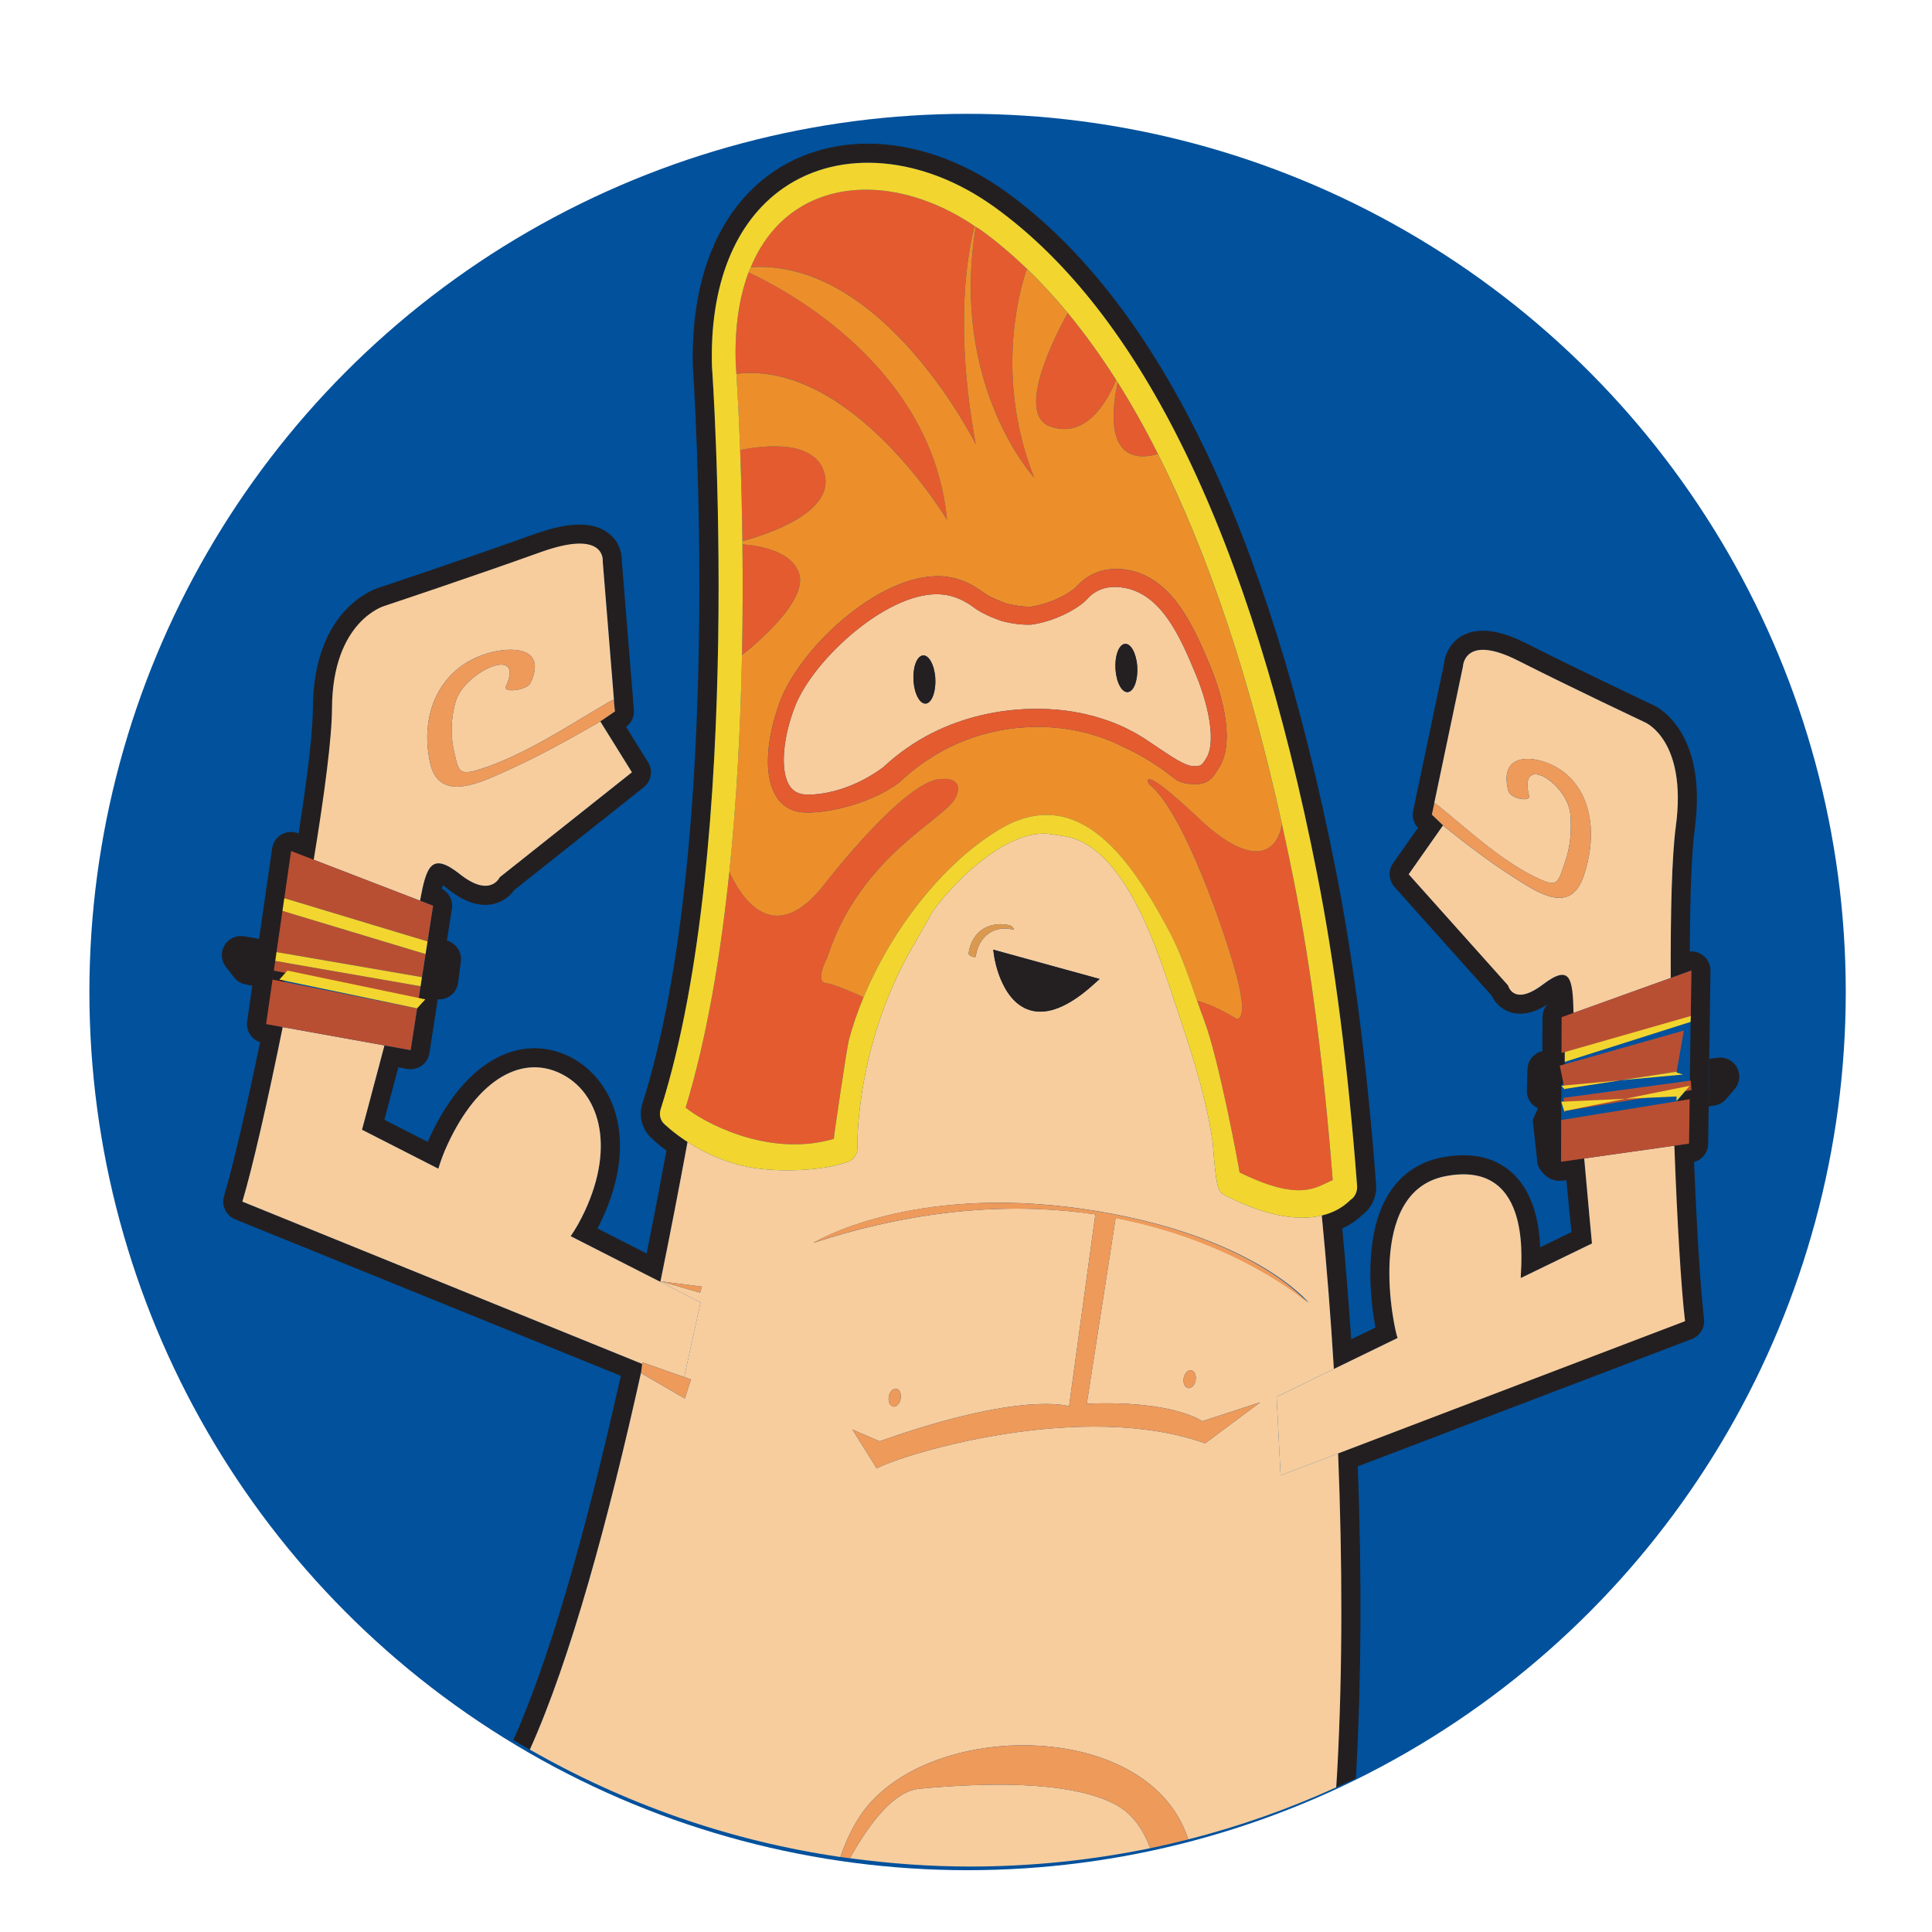 <?xml version="1.0" encoding="utf-8"?>
<!-- Generator: Adobe Illustrator 15.1.0, SVG Export Plug-In . SVG Version: 6.00 Build 0)  -->
<!DOCTYPE svg PUBLIC "-//W3C//DTD SVG 1.1//EN" "http://www.w3.org/Graphics/SVG/1.1/DTD/svg11.dtd">
<svg version="1.1" id="Layer_1" xmlns="http://www.w3.org/2000/svg" xmlns:xlink="http://www.w3.org/1999/xlink" x="0px" y="0px"
	 width="121px" height="121px" viewBox="0 0 121 121" enable-background="new 0 0 121 121" xml:space="preserve">
<circle fill="#01519C" cx="60.599" cy="62.129" r="55"/>
<g>
	<path fill="#231F20" d="M96.543,65.845c-0.506,0.139-0.862,0.592-0.877,1.116l-0.04,1.326c-0.011,0.351,0.134,0.688,0.394,0.923
		c0.161,0.145,0.359,0.222,0.566,0.264l0.014-3.646L96.543,65.845z"/>
	<path fill="#231F20" d="M107.027,68.292l-0.014,1.001l0.382-0.062c0.28-0.045,0.536-0.189,0.72-0.405l0.53-0.624
		c0.32-0.375,0.376-0.911,0.141-1.344c-0.236-0.435-0.714-0.68-1.204-0.615l-0.531,0.069l-0.026,1.884
		C107.027,68.228,107.028,68.26,107.027,68.292z"/>
	<path fill="#231F20" d="M85.038,91.837l20.922-7.976c0.512-0.196,0.826-0.714,0.761-1.258c-0.218-1.841-0.447-5.467-0.621-9.827
		c0.508-0.139,0.873-0.598,0.88-1.136l0.033-2.347l0.014-1.001c0.001-0.033,0-0.064-0.002-0.096l0.026-1.884l0.074-5.513
		c0.005-0.392-0.182-0.762-0.501-0.989c-0.233-0.167-0.515-0.242-0.792-0.218c0.012-3.604,0.117-6.237,0.308-7.67
		c0.844-6.271-2.523-7.733-2.613-7.768c-0.045-0.022-4.595-2.167-7.917-3.851c-1.068-0.539-1.962-0.802-2.73-0.802
		c-1.662,0-2.354,1.193-2.44,2.07l-1.8,8.565c-0.008,0.042-0.015,0.084-0.019,0.125l-0.11,0.494c-0.088,0.391,0.025,0.798,0.3,1.086
		l-1.562,2.222c-0.319,0.455-0.283,1.069,0.086,1.484l6.08,6.799c0.279,0.599,0.899,1.142,1.797,1.142
		c0.528,0,1.084-0.188,1.692-0.572c-0.186,0.212-0.294,0.487-0.295,0.782L96.6,65.829l-0.306,3.646L96,70.138
		c0,0.022,0,0.044,0,0.065l0.282,2.552c-0.001,0.347,0.294,0.678,0.555,0.905c0.262,0.228,0.68,0.331,1.026,0.283l0.239-0.029
		c0.121,1.349,0.248,2.515,0.316,3.251l-1.957,0.955c-0.061-1.406-0.367-3.219-1.544-4.457c-1.088-1.145-2.656-1.55-4.61-1.175
		c-1.576,0.301-2.808,1.231-3.566,2.69c-1.282,2.47-0.953,6.093-0.596,7.963l-1.521,0.739c-0.157-2.333-0.343-4.658-0.556-6.941
		c0.662-0.307,1.065-0.671,1.263-0.858c0.571-0.42,0.904-1.143,0.854-1.886c-0.578-7.576-1.402-14.013-2.521-19.681
		C79.455,33.164,72.498,18.861,62.985,12c-2.684-1.936-5.749-3.003-8.631-3.003c-2.212,0-4.278,0.623-5.975,1.801
		c-3.386,2.35-5.155,6.691-4.979,12.288c0.023,0.287,2.028,29.672-3.157,46c-0.246,0.74-0.074,1.541,0.469,2.11
		c0.082,0.083,0.439,0.43,1.03,0.869c-0.41,2.208-0.826,4.367-1.243,6.443l-3.079-1.569c0.1-0.19,0.197-0.39,0.294-0.597
		c2.387-5.144,0.593-8.884-2.08-10.182c-0.692-0.338-1.418-0.51-2.158-0.51c-2.523,0-4.903,2.008-6.528,5.508
		c-0.056,0.118-0.108,0.238-0.16,0.358l-2.715-1.385c0.207-0.767,0.521-1.941,0.876-3.284l0.553,0.1
		c0.317,0.053,0.643-0.017,0.906-0.204c0.262-0.187,0.437-0.472,0.487-0.79l0.522-3.367c0.281,0.022,0.563-0.058,0.793-0.226
		c0.265-0.193,0.438-0.486,0.48-0.812l0.173-1.329c0.076-0.579-0.279-1.128-0.838-1.298l-0.036-0.011l0.313-2.002
		c0.079-0.511-0.178-1.009-0.628-1.243c0.019-0.077,0.038-0.152,0.058-0.221c0.089,0.06,0.198,0.14,0.328,0.243
		c0.835,0.662,1.599,0.984,2.335,0.984c0.822,0,1.458-0.427,1.809-0.924l8.113-6.442c0.476-0.377,0.592-1.052,0.271-1.566
		l-1.377-2.214c0.345-0.25,0.531-0.665,0.487-1.09l-0.048-0.473c0.001-0.049,0-0.097-0.003-0.146l-0.702-8.667
		c0.006-0.308-0.052-0.93-0.539-1.479c-0.329-0.372-0.962-0.816-2.103-0.816c-0.784,0-1.722,0.2-2.868,0.611
		c-4.1,1.473-9.689,3.336-9.696,3.34c-0.168,0.048-4.11,1.252-4.142,7.544c-0.007,1.459-0.316,4.158-0.897,7.852l-0.043-0.017
		c-0.341-0.13-0.72-0.1-1.034,0.085c-0.313,0.184-0.525,0.5-0.577,0.86l-0.82,5.671l-0.936-0.16
		c-0.491-0.082-0.975,0.141-1.227,0.564c-0.253,0.423-0.221,0.958,0.082,1.347l0.513,0.66c0.175,0.227,0.426,0.381,0.707,0.438
		l0.436,0.087l-0.322,2.232c-0.084,0.582,0.267,1.129,0.811,1.306c-0.886,4.278-1.716,7.828-2.259,9.638
		c-0.177,0.591,0.125,1.219,0.696,1.451l24.154,9.804c-2.304,10.312-4.566,17.976-6.731,22.815c0.339,0.205,0.688,0.396,1.033,0.594
		c2.551-5.649,4.934-14.452,6.965-23.618l0.068-0.537L15.18,75.255c0.622-2.076,1.579-6.251,2.527-10.929l-0.617-0.188L18,60.791
		v-0.003l0,0l0.212-4.04L17.889,57h-0.041l0.405-3.329l1.407,0.36c0.674-4.083,1.133-7.723,1.141-9.585
		c0.027-5.468,3.274-6.448,3.274-6.448s5.608-1.893,9.77-3.388c4.162-1.496,3.907,0.57,3.907,0.57l0.708,8.736l-0.012,0.005
		l0.065,0.636l-0.918,0.625l1.982,3.186l-8.28,6.575c0,0-0.585,1.317-2.491-0.193c-1.799-1.426-2.1-0.492-2.5,1.659l0.819,0.316
		l-1.407,9.045l-1.639-0.295c-0.752,2.857-1.407,5.28-1.407,5.28l4.783,2.44c0.14-0.47,0.323-0.981,0.581-1.532
		c1.935-4.167,4.707-5.589,7.077-4.43c2.375,1.153,3.45,4.447,1.521,8.605c-0.293,0.63-0.59,1.147-0.893,1.584l5.62,2.862
		c0.61-2.979,1.18-5.932,1.701-8.764c-0.901-0.584-1.442-1.109-1.503-1.17c-0.211-0.222-0.286-0.569-0.18-0.887
		c5.29-16.659,3.244-46.151,3.213-46.48c-0.16-5.111,1.422-9.087,4.47-11.204c3.584-2.487,8.776-2.02,13.226,1.19
		c9.251,6.672,16.055,20.723,20.204,41.776c1.114,5.638,1.93,12.031,2.503,19.541c0.023,0.341-0.139,0.686-0.411,0.859
		c-0.079,0.053-0.605,0.694-1.802,0.98c0.304,3.11,0.559,6.331,0.757,9.613l3.992-1.941c-0.201-0.445-2.117-9.156,3.003-10.134
		c5.668-1.088,4.661,5.909,4.713,6.379l4.457-2.164c0,0-0.231-2.444-0.485-5.324l-1.449-0.366L97.779,69h-0.001l0.003-0.266
		L97.784,68h-0.001l0.107-0.142L98,66.716v0.012v-0.787v0.002l-0.095-2.24l0.698-0.268c-0.051-2.156-0.209-3.098-1.953-1.778
		c-1.851,1.398-2.185,0.059-2.185,0.059l-6.234-6.963l2.146-3.061l-0.702-0.673l0.139-0.63l-0.006-0.006l1.815-8.644
		c0,0,0.065-2.076,3.446-0.369c3.375,1.71,7.947,3.864,7.947,3.864s2.668,1.099,1.938,6.528c-0.249,1.85-0.336,5.396-0.318,9.484
		l1.293-0.464l-0.042,2.856L105.882,64h-0.002l-0.035,2.903l-0.007,0.5l0,0L105.83,68h0.002L105,69.035v-0.097l0.374,2.734
		l-0.714,0.107c0.172,4.696,0.522,8.883,0.771,10.978l-21.677,8.277c0.271,6.771,0.313,13.591-0.028,19.874
		c-0.018,0.343-0.032,0.691-0.051,1.035c0.411-0.187,0.833-0.366,1.239-0.563c0.007-0.138,0.02-0.271,0.028-0.41
		C85.258,105.171,85.292,98.739,85.038,91.837z"/>
	<path fill="#F7CD9E" d="M69.86,113.018c-2.976-1.587-8.636-1.328-12.275-0.99c-1.595,0.149-3.113,2.13-4.353,4.352
		c2.459,0.333,4.965,0.52,7.516,0.52c3.868,0,7.641-0.397,11.287-1.149C71.587,114.543,70.9,113.571,69.86,113.018z"/>
	<path fill="#F7CD9E" d="M83.806,91.028l-3.603,1.374l-0.25-4.92l3.586-1.743c-0.199-3.282-0.454-6.502-0.757-9.613
		c-1.231,0.295-3.173,0.215-6.08-1.272c-0.457-0.229-0.529-0.668-0.711-2.806c-0.019-0.252-0.033-0.459-0.044-0.531
		c-0.455-3.182-1.589-6.389-2.576-9.359c-0.464-1.392-1.087-3.26-1.928-4.985c-0.413-0.848-0.88-1.659-1.402-2.373l-0.288-0.369
		c-0.894-1.11-1.942-1.915-3.181-2.073c-0.057-0.008-0.649-0.104-0.821-0.126c-2.499-0.318-5.646,2.565-7.313,4.812l-1.03,1.821
		c-3.879,6.427-3.71,12.936-3.709,13.003c0.015,0.394-0.22,0.769-0.563,0.885c-1.74,0.625-4.226,0.615-5.625,0.437
		c-1.896-0.242-3.414-0.997-4.451-1.67c-0.521,2.833-1.091,5.785-1.701,8.764l2.517,1.283l-1.025,4.677l0.421,0.148l-0.379,1.198
		l-2.747-1.595l0.004-0.038c-2.032,9.166-4.414,17.969-6.965,23.618c5.891,3.373,12.453,5.705,19.443,6.728
		c0.434-1.216,0.973-2.373,1.85-3.369c0.702-0.792,1.593-1.458,2.604-2c5.695-3.027,15.306-1.958,17.327,4.229
		c0.004,0.012,0.006,0.025,0.01,0.036c3.211-0.812,6.306-1.915,9.268-3.259c0.02-0.344,0.046-0.693,0.064-1.036
		C84.093,104.622,84.078,97.798,83.806,91.028z M43.848,80.961l-2.461-0.71l2.567,0.328L43.848,80.961z M68.871,61.312l-0.403,0.361
		c-1.375,1.238-2.588,1.797-3.606,1.668c-2.1-0.268-2.575-3.295-2.594-3.427l-0.063-0.438L68.871,61.312z M63.207,57.941
		c0.128,0.022,0.472,0.324,0.158,0.26c-1.078-0.231-2.059,0.393-2.259,1.703c-0.016,0.105-0.469-0.037-0.445-0.205
		C60.88,58.226,62.049,57.692,63.207,57.941z M75.478,90.396c-7.695-2.737-18.839,0.644-20.572,1.569l-1.516-2.43l1.704,0.731
		c8.981-3.187,11.861-2.19,11.861-2.19l1.647-12.021c-4.745-0.699-10.669-0.503-17.663,1.788c0,0,6.024-3.717,16.966-2.118
		c10.533,1.539,14.086,5.885,14.086,5.885s-4.256-3.859-12.116-5.341l-1.81,11.646c5.448-0.232,7.23,1.096,7.23,1.096l3.637-1.188
		L75.478,90.396z M55.662,87.482c0.047-0.304,0.254-0.538,0.459-0.513c0.212,0.027,0.338,0.304,0.292,0.611
		c-0.047,0.312-0.252,0.541-0.463,0.514C55.743,88.068,55.614,87.799,55.662,87.482z M74.885,86.43
		c-0.047,0.306-0.255,0.532-0.464,0.506c-0.208-0.028-0.335-0.296-0.29-0.603c0.05-0.313,0.253-0.542,0.461-0.516
		C74.801,85.841,74.931,86.115,74.885,86.43z"/>
	<path fill="#E45B2F" d="M59.313,32.551c-0.9-9.533-10.03-14.379-12.43-15.495c-0.602,1.597-0.878,3.515-0.806,5.715
		c0.006,0.083,0.022,0.308,0.043,0.638C53.328,22.556,59.313,32.551,59.313,32.551z"/>
	<path fill="#E45B2F" d="M61.115,27.831c-1.397-7.551-0.464-12.206-0.071-13.669c-3.897-2.633-8.277-3.035-11.275-0.954
		c-1.211,0.839-2.125,2.034-2.747,3.521C55.358,16.213,61.115,27.831,61.115,27.831z"/>
	<path fill="#E45B2F" d="M64.77,29.912c-2.401-6.108-1.02-11.4-0.458-13.079c-0.931-0.891-1.886-1.708-2.874-2.421
		c-0.106-0.077-0.216-0.131-0.323-0.205C59.484,24.182,64.77,29.912,64.77,29.912z"/>
	<path fill="#E45B2F" d="M65.799,26.717c2.177,0.757,3.495-1.454,4.108-2.914c-0.969-1.527-1.98-2.927-3.034-4.199
		C66.207,20.799,63.511,25.922,65.799,26.717z"/>
	<path fill="#E45B2F" d="M72.521,28.433c-0.805-1.598-1.646-3.094-2.521-4.485C68.963,28.944,71.365,28.773,72.521,28.433z"/>
	<path fill="#E45B2F" d="M50.057,35.94c-0.437-1.431-2.466-1.772-3.56-1.852c0.025,2.134,0.022,4.473-0.027,6.939
		C47.446,40.252,50.568,37.617,50.057,35.94z"/>
	<path fill="#E45B2F" d="M51.669,29.767c-0.487-2.296-3.863-1.875-5.315-1.582c0.061,1.627,0.114,3.561,0.141,5.704
		C48.154,33.44,52.166,32.104,51.669,29.767z"/>
	<path fill="#E45B2F" d="M77.636,73.433c3.853,1.88,4.791,0.906,5.83,0.477c-0.565-7.163-1.355-13.285-2.425-18.697
		c-0.241-1.218-0.493-2.408-0.75-3.577c-0.424,2.24-2.321,2.333-5.128-0.31c-3.974-3.744-3.212-2.222-3.212-2.222
		c2.146,1.609,4.89,9.577,5.558,12.232c0.662,2.654-0.049,2.471-0.049,2.471c-1.116-0.678-1.942-0.997-2.488-1.146
		c0.149,0.428,0.299,0.854,0.453,1.261C76.341,66.362,77.572,73.004,77.636,73.433z"/>
	<path fill="#E45B2F" d="M51.815,59.961c2.063-6.398,7.418-8.665,8.043-10.016c0.621-1.348-0.896-1.16-0.896-1.16
		c-2.237,0-7.254,6.499-7.254,6.499c-3.282,4.293-5.361,0.785-6.029-0.693c-0.542,5.235-1.4,10.38-2.737,14.782
		c1.043,0.854,5.121,3.166,9.28,1.953c-0.032,0.012,0.825-5.755,0.94-6.187c0.235-0.888,0.547-1.788,0.921-2.687
		c-0.685-0.313-1.849-0.822-2.35-0.884C51,61.472,51.815,59.961,51.815,59.961z"/>
	<path fill="#EC8F2A" d="M70.04,54.8c-0.093-0.127-0.191-0.248-0.288-0.369L70.04,54.8z"/>
	<path fill="#EC8F2A" d="M77.507,61.336c-0.667-2.655-3.412-10.623-5.558-12.232c0,0-0.761-1.522,3.212,2.222
		c2.807,2.644,4.704,2.55,5.128,0.31c-2.046-9.268-4.645-17.004-7.77-23.203c-1.156,0.341-3.557,0.512-2.521-4.485
		c-0.031-0.049-0.062-0.095-0.092-0.144c-0.613,1.46-1.931,3.671-4.108,2.914c-2.289-0.795,0.408-5.918,1.074-7.113
		c-0.829-1.001-1.682-1.929-2.562-2.771c-0.562,1.679-1.943,6.971,0.458,13.079c0,0-5.285-5.73-3.655-15.706
		c-0.023-0.016-0.047-0.029-0.07-0.044c-0.393,1.463-1.327,6.118,0.071,13.669c0,0-5.757-11.618-14.093-11.101
		c-0.046,0.11-0.097,0.213-0.14,0.327c2.4,1.116,11.53,5.962,12.43,15.495c0,0-5.984-9.996-13.193-9.141
		c0.054,0.866,0.151,2.527,0.234,4.775c1.453-0.293,4.829-0.714,5.315,1.582c0.497,2.337-3.516,3.674-5.174,4.123
		c0.001,0.065,0.001,0.133,0.002,0.199c1.094,0.08,3.123,0.421,3.56,1.852c0.511,1.677-2.611,4.313-3.587,5.087
		c-0.086,4.296-0.315,8.961-0.791,13.564c0.668,1.478,2.747,4.986,6.029,0.693c0,0,5.017-6.499,7.254-6.499
		c0,0,1.517-0.188,0.896,1.16c-0.625,1.352-5.98,3.618-8.043,10.016c0,0-0.815,1.511-0.081,1.606
		c0.501,0.063,1.665,0.571,2.35,0.884c1.753-4.211,4.923-8.336,8.468-10.482c5.118-3.095,8.438,2.173,10.671,6.341
		c0.698,1.297,1.225,2.86,1.747,4.351c0.546,0.15,1.372,0.468,2.488,1.146C77.458,63.807,78.169,63.99,77.507,61.336z M56.34,48.984
		l-0.052,0.045c-2.011,1.481-4.965,1.988-6.141,1.836c-0.756-0.095-1.335-0.525-1.678-1.244c-0.738-1.545-0.27-3.996,0.415-5.77
		c1.346-3.469,6.54-8.223,10.41-7.73c0.802,0.103,1.585,0.441,2.324,1.005c0.381,0.288,1.161,0.583,1.401,0.666
		C63.54,37.931,64.064,38,64.554,38c0.489-0.066,0.998-0.218,1.524-0.441c0.252-0.101,1.032-0.477,1.361-0.841
		c0.764-0.838,1.79-1.205,2.972-1.056c2.89,0.369,4.26,3.339,5.402,6.092c0.422,1.022,1.713,4.507,0.525,6.34
		c-0.341,0.52-0.571,1.162-1.9,0.993c-0.966-0.122-0.849-0.461-2.328-1.352c-0.003-0.009-0.736-0.494-1.825-0.987
		c-0.018-0.008-1.501-0.842-3.735-1.126C64.089,45.309,59.944,45.59,56.34,48.984z"/>
	<path fill="#F7CD9E" d="M66.725,44.502c2.399,0.307,3.977,1.193,4.004,1.216c1.132,0.505,3.037,2.139,3.882,2.249
		c0.675,0.085,0.698-0.12,0.946-0.501c0.54-0.837,0.273-2.964-0.647-5.181c-1.01-2.439-2.199-5.181-4.672-5.497
		c-0.881-0.112-1.601,0.125-2.136,0.715c-0.548,0.605-1.619,1.064-1.733,1.109c-0.611,0.264-1.212,0.429-1.793,0.51l-0.052,0.002
		c-0.579,0.01-1.171-0.065-1.816-0.239c-0.044-0.018-1.097-0.371-1.676-0.811c-0.62-0.47-1.265-0.749-1.913-0.832
		c-3.296-0.421-8.161,3.987-9.334,7.008c-0.729,1.888-0.909,3.806-0.437,4.779c0.201,0.424,0.518,0.661,0.968,0.718
		c0.644,0.083,2.77-0.051,4.997-1.692C59.199,44.416,64.069,44.164,66.725,44.502z M70.431,40.327
		c0.376-0.061,0.731,0.561,0.793,1.392c0.058,0.835-0.193,1.558-0.567,1.624c-0.376,0.063-0.73-0.561-0.79-1.391
		C69.799,41.12,70.055,40.395,70.431,40.327z M57.781,41.051c0.373-0.062,0.732,0.557,0.794,1.392
		c0.059,0.828-0.197,1.555-0.569,1.619c-0.375,0.061-0.729-0.561-0.792-1.394C57.152,41.84,57.402,41.113,57.781,41.051z"/>
	<path fill="#E45B2F" d="M66.55,45.624c2.234,0.284,3.717,1.118,3.735,1.126c1.089,0.493,1.822,0.978,1.825,0.987
		c1.479,0.89,1.362,1.229,2.328,1.352c1.33,0.169,1.56-0.473,1.9-0.993c1.188-1.833-0.103-5.318-0.525-6.34
		c-1.143-2.753-2.513-5.723-5.402-6.092c-1.182-0.149-2.208,0.217-2.972,1.056c-0.329,0.364-1.109,0.74-1.361,0.841
		c-0.526,0.223-1.036,0.375-1.524,0.441c-0.49-0.001-1.014-0.07-1.535-0.209c-0.24-0.083-1.02-0.378-1.401-0.666
		c-0.739-0.564-1.522-0.902-2.324-1.005c-3.87-0.493-9.064,4.262-10.41,7.73c-0.685,1.774-1.152,4.225-0.415,5.77
		c0.343,0.719,0.921,1.149,1.678,1.244c1.176,0.152,4.13-0.355,6.141-1.836l0.052-0.045C59.944,45.59,64.089,45.309,66.55,45.624z
		 M50.317,49.748c-0.45-0.057-0.768-0.293-0.968-0.718c-0.472-0.973-0.292-2.891,0.437-4.779c1.174-3.021,6.038-7.429,9.334-7.008
		c0.647,0.083,1.293,0.362,1.913,0.832c0.579,0.44,1.631,0.793,1.676,0.811c0.645,0.174,1.238,0.249,1.816,0.239l0.052-0.002
		c0.581-0.081,1.182-0.247,1.793-0.51c0.114-0.044,1.185-0.503,1.733-1.109c0.535-0.59,1.254-0.828,2.136-0.715
		c2.473,0.315,3.662,3.058,4.672,5.497c0.92,2.217,1.187,4.344,0.647,5.181c-0.248,0.381-0.271,0.586-0.946,0.501
		c-0.845-0.11-2.75-1.743-3.882-2.249c-0.027-0.023-1.605-0.91-4.004-1.216c-2.655-0.338-7.525-0.086-11.411,3.553
		C53.087,49.697,50.961,49.83,50.317,49.748z"/>
	<path fill="#F7CD9E" d="M104.637,61.248c-0.018-4.088,0.07-7.634,0.318-9.484c0.73-5.429-1.938-6.528-1.938-6.528
		s-4.572-2.154-7.947-3.864c-3.38-1.707-3.446,0.369-3.446,0.369l-1.815,8.644l0.005,0.006l0.024-0.106
		c0.176,0.137,0.242,0.174,0.326,0.242c1.973,1.612,4.041,3.535,6.308,4.552c1.117,0.496,1.113,0.149,1.556-1.117
		c0.332-0.966,0.41-1.992,0.319-2.982c-0.177-1.897-3.273-3.878-2.582-1.134c0.102,0.412-1.184,0.168-1.302-0.322
		c-0.531-2.094,1.039-2.224,2.287-1.799c2.689,0.917,3.508,4.018,2.427,7.159c-0.844,2.451-2.921,0.981-4.295,0.116
		c-1.537-0.97-3.015-2.102-4.465-3.263l-0.043-0.042l-2.149,3.061l6.226,6.963c0,0,0.323,1.34,2.173-0.059
		c1.742-1.319,1.875-0.377,1.926,1.778L104.637,61.248z"/>
	<path fill="#F7CD9E" d="M79.953,87.482l0.25,4.92l3.603-1.374l21.728-8.284c-0.248-2.094-0.497-6.293-0.669-10.99l-5.646,0.8
		c0.254,2.88,0.485,5.324,0.485,5.324l-4.457,2.164c-0.052-0.47,0.955-7.467-4.713-6.379c-5.12,0.979-3.204,9.689-3.003,10.134
		l-3.992,1.941L79.953,87.482z"/>
	<path fill="#ED9A5A" d="M94.884,54.997c1.374,0.866,3.451,2.335,4.295-0.116c1.081-3.141,0.263-6.242-2.427-7.159
		c-1.249-0.425-2.818-0.295-2.287,1.799c0.118,0.49,1.404,0.733,1.302,0.322c-0.691-2.744,2.405-0.763,2.582,1.134
		c0.091,0.991,0.013,2.016-0.319,2.982c-0.443,1.267-0.439,1.613-1.556,1.117c-2.267-1.017-4.335-2.94-6.308-4.552
		c-0.084-0.068-0.15-0.105-0.326-0.242l-0.024,0.106l-0.14,0.63l0.701,0.673l0.043,0.042C91.869,52.895,93.347,54.027,94.884,54.997
		z"/>
	<polygon fill="#B84F33" points="105.89,63.739 105.888,63.911 105.93,60.783 104.637,61.248 98.551,63.436 97.803,63.705 
		97.795,65.946 	"/>
	<polygon fill="#B84F33" points="105.939,68.273 105.893,67.675 97.92,68.757 98,69.685 98,69.582 	"/>
	<polygon fill="#B84F33" points="105,67.12 105,67.173 105.458,64.541 97.688,66.741 98,68.236 98,68.194 	"/>
	<polygon fill="#B84F33" points="104.864,71.754 105.785,71.624 105.822,68.843 97.779,70.145 97.769,72.76 99.218,72.555 	"/>
	<polygon fill="#F3D52F" points="105,68.67 105,68.948 105.832,68 105.83,68 98,69.582 98,69.685 97.778,69 97.779,69 	"/>
	<polygon fill="#F3D52F" points="105.416,67.297 105.416,67.297 105,67.173 105,67.12 98,68.194 98,68.236 97.783,68 97.784,68 	"/>
	<polygon fill="#F3D52F" points="105.88,64 105.882,64 105.888,63.639 105.993,63.604 98,65.889 98,65.918 98,66.727 98,66.504 	"/>
	<path fill="#F7CD9E" d="M26.305,56.409c0.4-2.151,0.701-3.084,2.5-1.659c1.906,1.51,2.491,0.193,2.491,0.193l8.28-6.575
		l-1.982-3.187l-0.056,0.039c-1.854,1.071-3.73,2.109-5.662,2.989c-1.714,0.774-4.35,2.111-4.926-0.384
		c-0.743-3.207,0.692-6.25,3.941-7.002c1.504-0.344,3.288-0.119,2.343,1.938c-0.218,0.481-1.737,0.648-1.553,0.238
		c1.238-2.692-2.644-0.91-3.154,0.974c-0.267,0.985-0.332,2.011-0.108,3.003c0.303,1.288,0.25,1.638,1.612,1.209
		c2.773-0.871,5.458-2.671,7.993-4.157c0.105-0.061,0.19-0.096,0.41-0.216l0.011,0.105l0.011-0.008l-0.708-8.742
		c0,0,0.254-2.077-3.908-0.581c-4.161,1.496-9.771,3.364-9.771,3.364s-3.249,0.933-3.276,6.401
		c-0.008,1.863-0.474,5.409-1.146,9.492L26.305,56.409z"/>
	<path fill="#F7CD9E" d="M42.852,86.244l1.025-4.677l-2.517-1.283l-5.62-2.862c0.303-0.437,0.599-0.954,0.893-1.584
		c1.929-4.158,0.854-7.452-1.521-8.605c-2.37-1.16-5.142,0.262-7.077,4.43c-0.257,0.55-0.44,1.062-0.581,1.532l-4.783-2.44
		c0,0,0.655-2.422,1.407-5.28l-6.371-1.148c-0.949,4.677-1.906,8.853-2.527,10.929L40.22,85.42l0.013-0.096L42.852,86.244z"/>
	<path fill="#ED9A5A" d="M38.026,44.029c-2.535,1.486-5.22,3.286-7.993,4.157c-1.363,0.428-1.31,0.079-1.612-1.209
		c-0.224-0.992-0.159-2.018,0.108-3.003c0.51-1.884,4.392-3.666,3.154-0.974c-0.184,0.41,1.334,0.243,1.553-0.238
		c0.945-2.058-0.839-2.283-2.343-1.938c-3.249,0.752-4.685,3.796-3.941,7.002c0.576,2.495,3.212,1.159,4.926,0.384
		c1.931-0.88,3.808-1.917,5.662-2.989l0.056-0.039l0.918-0.626l-0.065-0.638l-0.011-0.105
		C38.217,43.934,38.132,43.968,38.026,44.029z"/>
	<path fill="#B84F33" d="M24.078,65.475l1.639,0.295l1.407-9.045l-0.819-0.316l-6.656-2.564l-1.417-0.546l-0.426,2.954l8.971,2.708
		l-0.125,0.793l-8.96-2.703l0.096-0.676l-0.638,4.414l9.063,1.802l-0.092,0.563l-9.049-1.801l0.077-0.562l-0.483,3.348l1.042,0.188
		L24.078,65.475z M17.239,60.184l0.08-0.556l9.105,1.57l-0.084,0.568L17.239,60.184z"/>
	<polygon fill="#F3D52F" points="26.121,63.153 26.637,62.59 18,60.788 18,60.788 18,60.791 17.498,61.352 	"/>
	<polygon fill="#F3D52F" points="26.424,61.198 17.319,59.628 17.239,60.184 26.34,61.767 	"/>
	<polygon fill="#F3D52F" points="26.652,59.753 26.776,58.96 17.805,56.252 17.805,56.252 17.787,56.374 17.691,57.05 	"/>
	<path fill="#ED9A5A" d="M65.996,75.696L68,75.98v0.006l1.589,0.162l0.134,0.122c7.858,1.482,12.193,5.341,12.193,5.341
		s-3.517-4.346-14.049-5.885c-10.941-1.599-16.947,2.118-16.947,2.118c6.994-2.292,12.928-2.487,17.672-1.788l-0.138-0.07
		L65.996,75.696z"/>
	<path fill="#ED9A5A" d="M68.066,87.916l1.81-11.646l0.019-0.122l-1.283-0.162l-0.01,0.07l-1.647,12.021c0,0-2.88-0.997-11.861,2.19
		l-1.704-0.731l1.516,2.43c1.732-0.925,12.876-4.306,20.572-1.569l3.456-2.573l-3.637,1.188
		C75.297,89.012,73.514,87.684,68.066,87.916z"/>
	<polygon fill="#ED9A5A" points="65.689,75.696 68,75.986 68,75.98 	"/>
	<path fill="#ED9A5A" d="M57.083,110.935c-1.011,0.541-1.902,1.208-2.604,2c-0.877,0.996-1.416,2.153-1.85,3.369
		c0.199,0.029,0.402,0.05,0.603,0.077c1.239-2.222,2.757-4.203,4.353-4.352c3.639-0.338,9.299-0.597,12.275,0.99
		c1.04,0.554,1.727,1.526,2.175,2.733c0.801-0.166,1.596-0.351,2.385-0.551c-0.004-0.011-0.005-0.024-0.01-0.036
		C72.39,108.976,62.778,107.908,57.083,110.935z"/>
	<path fill="#F3D52F" d="M47.511,73.19c1.398,0.178,3.885,0.188,5.625-0.437c0.343-0.116,0.578-0.492,0.563-0.885
		c-0.001-0.067-0.17-6.576,3.709-13.003l1.03-1.821c1.667-2.246,4.814-5.13,7.313-4.812c0.172,0.023,0.765,0.119,0.821,0.126
		c1.238,0.158,2.287,0.963,3.181,2.073c0.097,0.121,0.195,0.242,0.288,0.369c0.522,0.713,0.989,1.525,1.402,2.373
		c0.841,1.726,1.464,3.593,1.928,4.985c0.986,2.97,2.121,6.177,2.576,9.359c0.011,0.072,0.025,0.279,0.044,0.531
		c0.182,2.138,0.254,2.577,0.711,2.806c2.907,1.487,4.849,1.567,6.08,1.272c1.197-0.287,1.723-0.927,1.802-0.98
		c0.271-0.173,0.434-0.518,0.411-0.859c-0.573-7.51-1.39-13.903-2.503-19.541C78.341,33.693,71.538,19.642,62.287,12.97
		c-4.449-3.21-9.642-3.678-13.226-1.19c-3.048,2.116-4.629,6.092-4.47,11.204c0.03,0.329,2.077,29.821-3.213,46.48
		c-0.106,0.318-0.032,0.666,0.18,0.887c0.061,0.061,0.602,0.585,1.503,1.17C44.097,72.193,45.615,72.948,47.511,73.19z
		 M73.223,58.31c-2.234-4.168-5.554-9.436-10.671-6.341c-3.544,2.146-6.715,6.271-8.468,10.482
		c-0.374,0.898-0.686,1.799-0.921,2.687c-0.115,0.432-0.972,6.199-0.94,6.187c-4.16,1.213-8.237-1.098-9.28-1.953
		c1.336-4.401,2.195-9.547,2.737-14.782c0.476-4.603,0.704-9.268,0.791-13.564c0.049-2.466,0.052-4.805,0.027-6.939
		c0-0.065-0.001-0.133-0.002-0.199c-0.027-2.144-0.08-4.077-0.141-5.704c-0.083-2.248-0.18-3.909-0.234-4.775
		c-0.021-0.33-0.037-0.555-0.043-0.638c-0.073-2.2,0.204-4.118,0.806-5.715c0.043-0.113,0.094-0.217,0.14-0.327
		c0.623-1.487,1.536-2.683,2.747-3.521c2.998-2.081,7.377-1.679,11.275,0.954c0.023,0.016,0.047,0.028,0.07,0.044
		c0.106,0.074,0.217,0.128,0.323,0.205c0.988,0.713,1.943,1.53,2.874,2.421c0.88,0.842,1.733,1.771,2.562,2.771
		c1.053,1.272,2.064,2.672,3.034,4.199c0.031,0.049,0.061,0.095,0.092,0.144c0.875,1.391,1.716,2.887,2.521,4.485
		c3.125,6.199,5.724,13.935,7.77,23.203c0.257,1.169,0.509,2.359,0.75,3.577c1.07,5.412,1.86,11.534,2.425,18.697
		c-1.04,0.429-1.977,1.403-5.83-0.477c-0.063-0.429-1.294-7.071-2.213-9.511c-0.154-0.408-0.303-0.833-0.453-1.261
		C74.448,61.17,73.921,59.607,73.223,58.31z"/>
	<path fill="#241F20" d="M70.657,43.342c0.375-0.065,0.625-0.789,0.567-1.624c-0.063-0.831-0.417-1.452-0.793-1.392
		c-0.375,0.068-0.632,0.793-0.564,1.624C69.926,42.781,70.28,43.405,70.657,43.342z"/>
	<path fill="#241F20" d="M58.006,44.062c0.372-0.064,0.627-0.792,0.569-1.619c-0.062-0.835-0.421-1.454-0.794-1.392
		c-0.378,0.062-0.629,0.789-0.566,1.617C57.277,43.501,57.631,44.123,58.006,44.062z"/>
	<path fill="#241F20" d="M62.268,59.915c0.019,0.131,0.494,3.159,2.594,3.427c1.019,0.129,2.232-0.431,3.606-1.668l0.403-0.361
		l-6.666-1.835L62.268,59.915z"/>
	<path fill="#DB994F" d="M61.106,59.904c0.2-1.311,1.181-1.935,2.259-1.703c0.314,0.064-0.03-0.237-0.158-0.26
		c-1.158-0.25-2.327,0.284-2.546,1.758C60.637,59.867,61.09,60.01,61.106,59.904z"/>
	<path fill="#ED9A5A" d="M74.131,86.333c-0.045,0.306,0.082,0.575,0.29,0.603c0.209,0.026,0.417-0.2,0.464-0.506
		c0.046-0.314-0.084-0.589-0.292-0.613C74.385,85.791,74.181,86.02,74.131,86.333z"/>
	<path fill="#ED9A5A" d="M56.413,87.581c0.046-0.307-0.08-0.584-0.292-0.611c-0.205-0.025-0.412,0.209-0.459,0.513
		c-0.048,0.317,0.082,0.586,0.288,0.613C56.16,88.121,56.365,87.893,56.413,87.581z"/>
	<polygon fill="#ED9A5A" points="42.894,87.59 43.273,86.393 42.852,86.244 40.232,85.324 40.22,85.42 40.152,85.957 40.147,85.995 
			"/>
	<polygon fill="#ED9A5A" points="41.387,80.25 43.848,80.961 43.955,80.578 	"/>
</g>
</svg>
